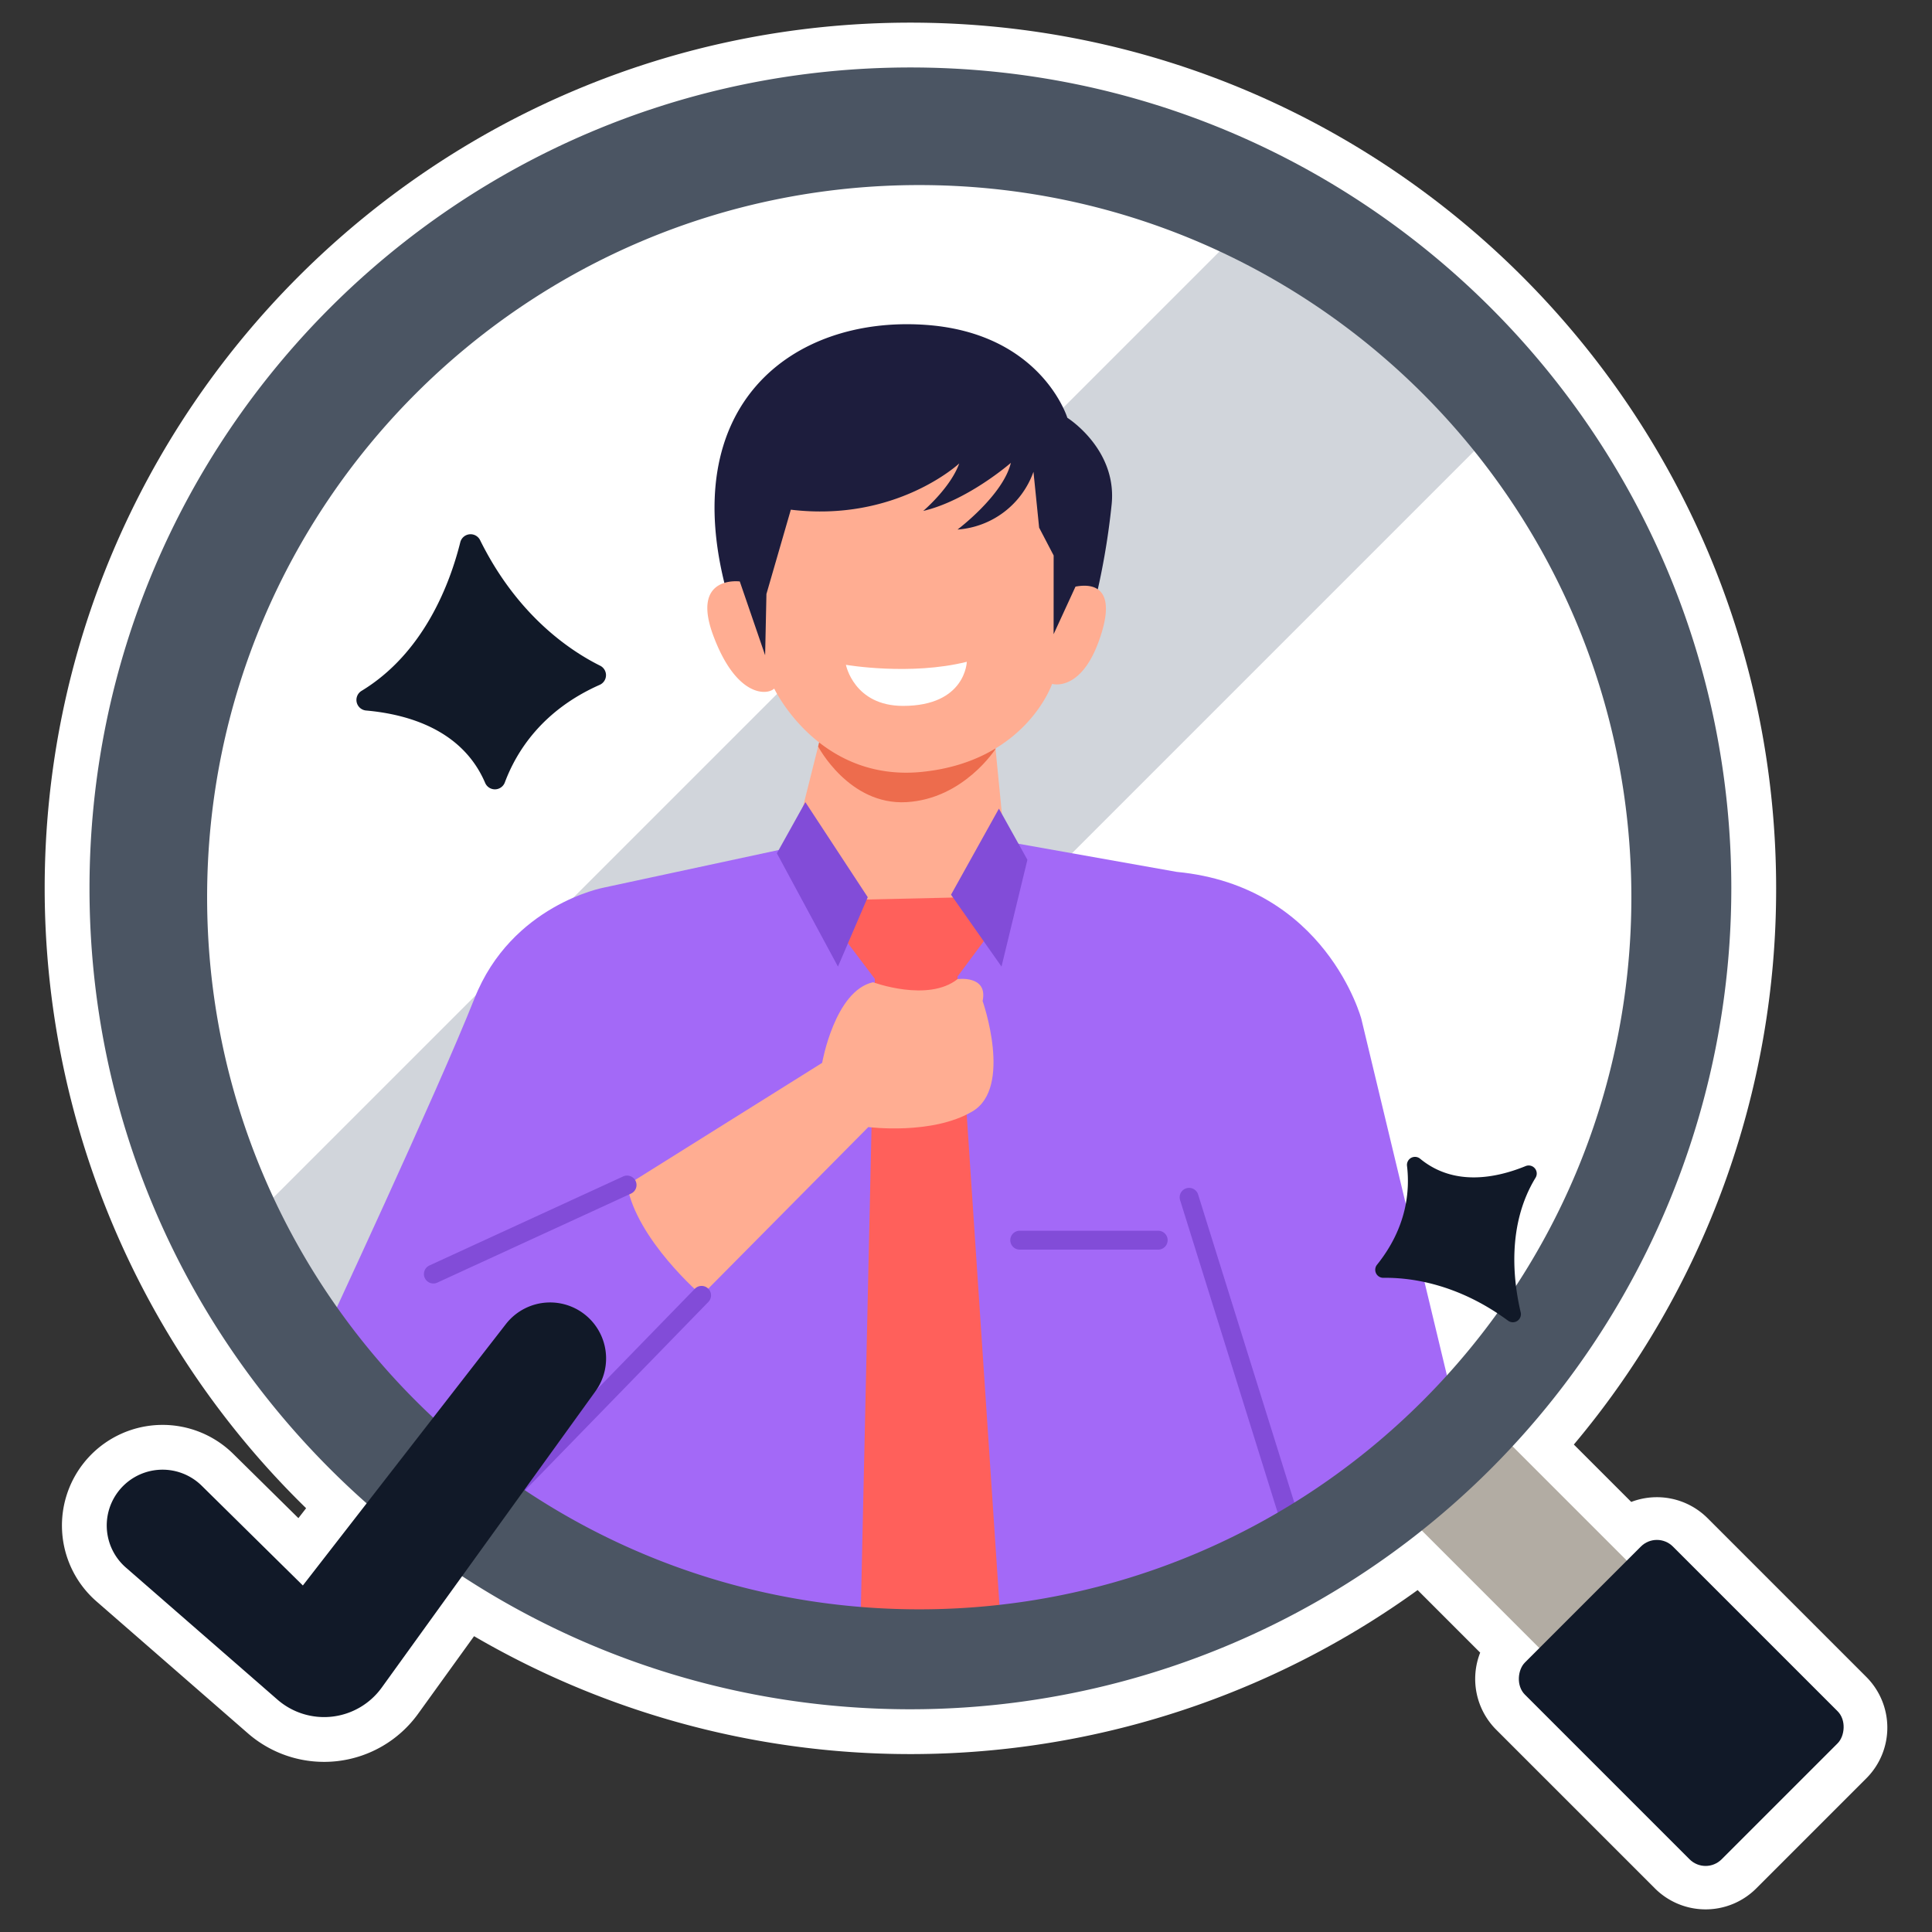 <svg xmlns="http://www.w3.org/2000/svg" version="1.1" xmlns:xlink="http://www.w3.org/1999/xlink" width="512" height="512" x="0" y="0" viewBox="0 0 512 512" style="enable-background:new 0 0 512 512" xml:space="preserve" class=""><rect x="0" y="0" width="512" height="512" fill="#333333" stroke="none"/><g><path fill="#ffffff" d="m494.59 444.4-42.052-42.053a19.017 19.017 0 0 0-20.244-4.32l-15.209-15.209a228.59 228.59 0 0 0 53.609-147.384C470.694 108.924 367.777 6 241.276 6 114.766 6 11.84 108.924 11.84 235.434a229.62 229.62 0 0 0 69.283 164.257l-2.044 2.632-17.278-17.04a26.667 26.667 0 1 0-36.244 39.093l40.16 34.992a30.725 30.725 0 0 0 45.076-5.188l14.84-20.576a229.567 229.567 0 0 0 250.05-12.22l16.579 16.58a19.037 19.037 0 0 0 4.242 20.415l42.053 42.052a18.999 18.999 0 0 0 26.885.001l29.147-29.148a18.998 18.998 0 0 0 0-26.883z" opacity="1" data-original="#ffffff" class=""></path><path fill="#d1d5db" d="m335.58 54.24 60.194 60.194-275.269 275.268-60.193-60.193z" opacity="1" data-original="#eae5db" class=""></path><path fill="#a369f7" d="m235.442 219.006-75.447 16.222s-24.424 4.543-34.247 29.355-40.427 90.381-40.427 90.381 70.601 79.482 116.652 82.84 122.467-10.422 142.94-23.45 40.946-39.83 40.946-39.83L360.778 270.04s-9.353-35.228-48.943-38.982l-57.749-10.269z" opacity="1" data-original="#a369f7" class=""></path><path fill="#ffad92" d="m262.666 186.635 3.603 36.706s-7.34 22.824-25.493 21.356-30.566-20.555-30.566-20.555l8.676-34.57z" opacity="1" data-original="#ffad92" class=""></path><path fill="#ed6c4d" d="m262.666 186.635-43.78 2.937-2.073 8.258s8.177 15.604 23.382 14.748 23.632-14.114 23.632-14.114z" opacity="1" data-original="#ed6c4d"></path><path fill="#ff605b" d="m265.407 433.392-11.664-174.586 7.91-10.647-6.998-10.343-27.074.609-6.084 7.3 10.343 13.69-3.796 170.935s-1.849 22.602 37.363 3.042z" opacity="1" data-original="#ff605b" class=""></path><path fill="#ffad92" d="M217.878 281.67s3.33-19.101 13.485-21.368c0 0 14.55 5.397 22.405-.83 0 0 8.105-1.126 6.638 5.81 0 0 8.028 22.905-2.696 29.25s-27.592 4.15-27.592 4.15l-44.187 44.602s-17.185-14.683-19.765-29.236z" opacity="1" data-original="#ffad92" class=""></path><path fill="#824cd8" d="m264.725 214.294-12.695 22.817 13.381 19.043 6.862-28.307zM213.43 212.578l16.532 25.189-7.892 18.387-16.189-30.023z" opacity="1" data-original="#824cd8"></path><path fill="#1d1d3d" d="m246.804 163.118 33.345 11.11 9.66-13.344a192.717 192.717 0 0 0 4.798-27.297c1.432-14.624-11.751-22.87-11.751-22.87s-6.93-22.683-38.024-24.656c-34.694-2.202-66.062 21.119-52.054 71.514a130.587 130.587 0 0 0 7.907 20.012l9.86-.607 17.964-13.931z" opacity="1" data-original="#1d1d3d" class=""></path><path fill="#ffad92" d="M205.169 182.477s11.817 24.903 39.264 22.07 34.382-23.309 34.382-23.309 7.404 2.258 12.324-11.166-.385-15.697-6.122-14.613l-5.8 12.613.011-20.866-3.847-7.372-1.5-14.804a23.092 23.092 0 0 1-20.128 15.305s12.066-9.055 14.136-17.675c0 0-11.437 9.984-23.223 12.744 0 0 7.231-6.132 9.54-12.589 0 0-16.7 15.62-44.627 12.257l-6.466 22.343-.345 16.233-6.717-19.555s-13.012-1.745-7.029 14.328c6.17 16.573 14.4 15.803 16.147 14.056z" opacity="1" data-original="#ffad92" class=""></path><path fill="#ffffff" d="M224.179 176.184s17.042 2.942 32.033-.802c0 0-.288 11.688-16.897 11.688-13.019 0-15.136-10.886-15.136-10.886z" opacity="1" data-original="#ffffff" class=""></path><g fill="#824cd8"><path d="m341.641 410.61-28.892-92.53a2.5 2.5 0 1 1 4.772-1.491l28.893 92.532a2.5 2.5 0 0 1-4.773 1.49zM112.574 338.68a2.5 2.5 0 0 1 1.228-3.315l51.32-23.588a2.5 2.5 0 1 1 2.088 4.543l-51.32 23.588a2.5 2.5 0 0 1-3.316-1.228zM137.1 395.967a2.5 2.5 0 0 1-1.792-4.243l48.83-50.184a2.5 2.5 0 0 1 3.585 3.487l-48.83 50.184a2.494 2.494 0 0 1-1.793.756zM306.937 331.162h-36.7a2.5 2.5 0 0 1 0-5h36.7a2.5 2.5 0 0 1 0 5z" fill="#824cd8" opacity="1" data-original="#824cd8"></path></g><path fill="#b2aca3" d="m384.573 367.02 69.843 69.842-23.183 23.182-69.842-69.842z" opacity="1" data-original="#b2aca3" class=""></path><path fill="#4b5563" d="M241.276 17.878c-120.157 0-217.557 97.4-217.557 217.556 0 120.14 97.4 217.54 217.557 217.54a217.563 217.563 0 0 0 217.54-217.54c0-120.156-97.4-217.556-217.54-217.556zm2.333 408.61c-104.219 0-188.721-84.502-188.721-188.72S139.39 49.045 243.608 49.045c104.22 0 188.722 84.503 188.722 188.721S347.828 426.488 243.61 426.488z" opacity="1" data-original="#00abfe" class=""></path><rect width="73.736" height="55.486" x="408.68" y="423.647" fill="#111928" rx="6.004" transform="rotate(45 445.664 451.343)" opacity="1" data-original="#ffb020" class=""></rect><path fill="#111928" d="M121.986 143.682c-2.724 10.924-9.606 29.35-26.178 39.409a2.811 2.811 0 0 0 1.245 5.204c11.063.988 25.477 5.115 31.504 19.148a2.808 2.808 0 0 0 5.224-.078c3.092-8.268 9.944-19.129 25.117-25.861a2.806 2.806 0 0 0 .152-5.084c-8.044-3.998-21.974-13.368-31.807-33.25a2.814 2.814 0 0 0-5.257.512zM403.007 347.81c-1.967-8.318-3.742-23.144 3.933-35.7a2.134 2.134 0 0 0-2.652-3.077c-7.807 3.186-18.967 5.423-27.92-1.944a2.131 2.131 0 0 0-3.496 1.872c.794 6.654-.045 16.366-7.935 26.192a2.13 2.13 0 0 0 1.667 3.482c6.82-.105 19.479 1.364 33.035 11.35a2.136 2.136 0 0 0 3.368-2.176z" opacity="1" data-original="#ffb020" class=""></path><path fill="#111928" d="m53.462 393.74 26.797 26.429 53.803-69.27a14.839 14.839 0 0 1 22.909-.643 14.839 14.839 0 0 1 .845 18.426l-56.656 78.55a18.828 18.828 0 0 1-27.638 3.18l-40.16-34.991a14.79 14.79 0 0 1-2.405-19.626 14.79 14.79 0 0 1 22.505-2.055z" opacity="1" data-original="#7ad001" class=""></path></g></svg>